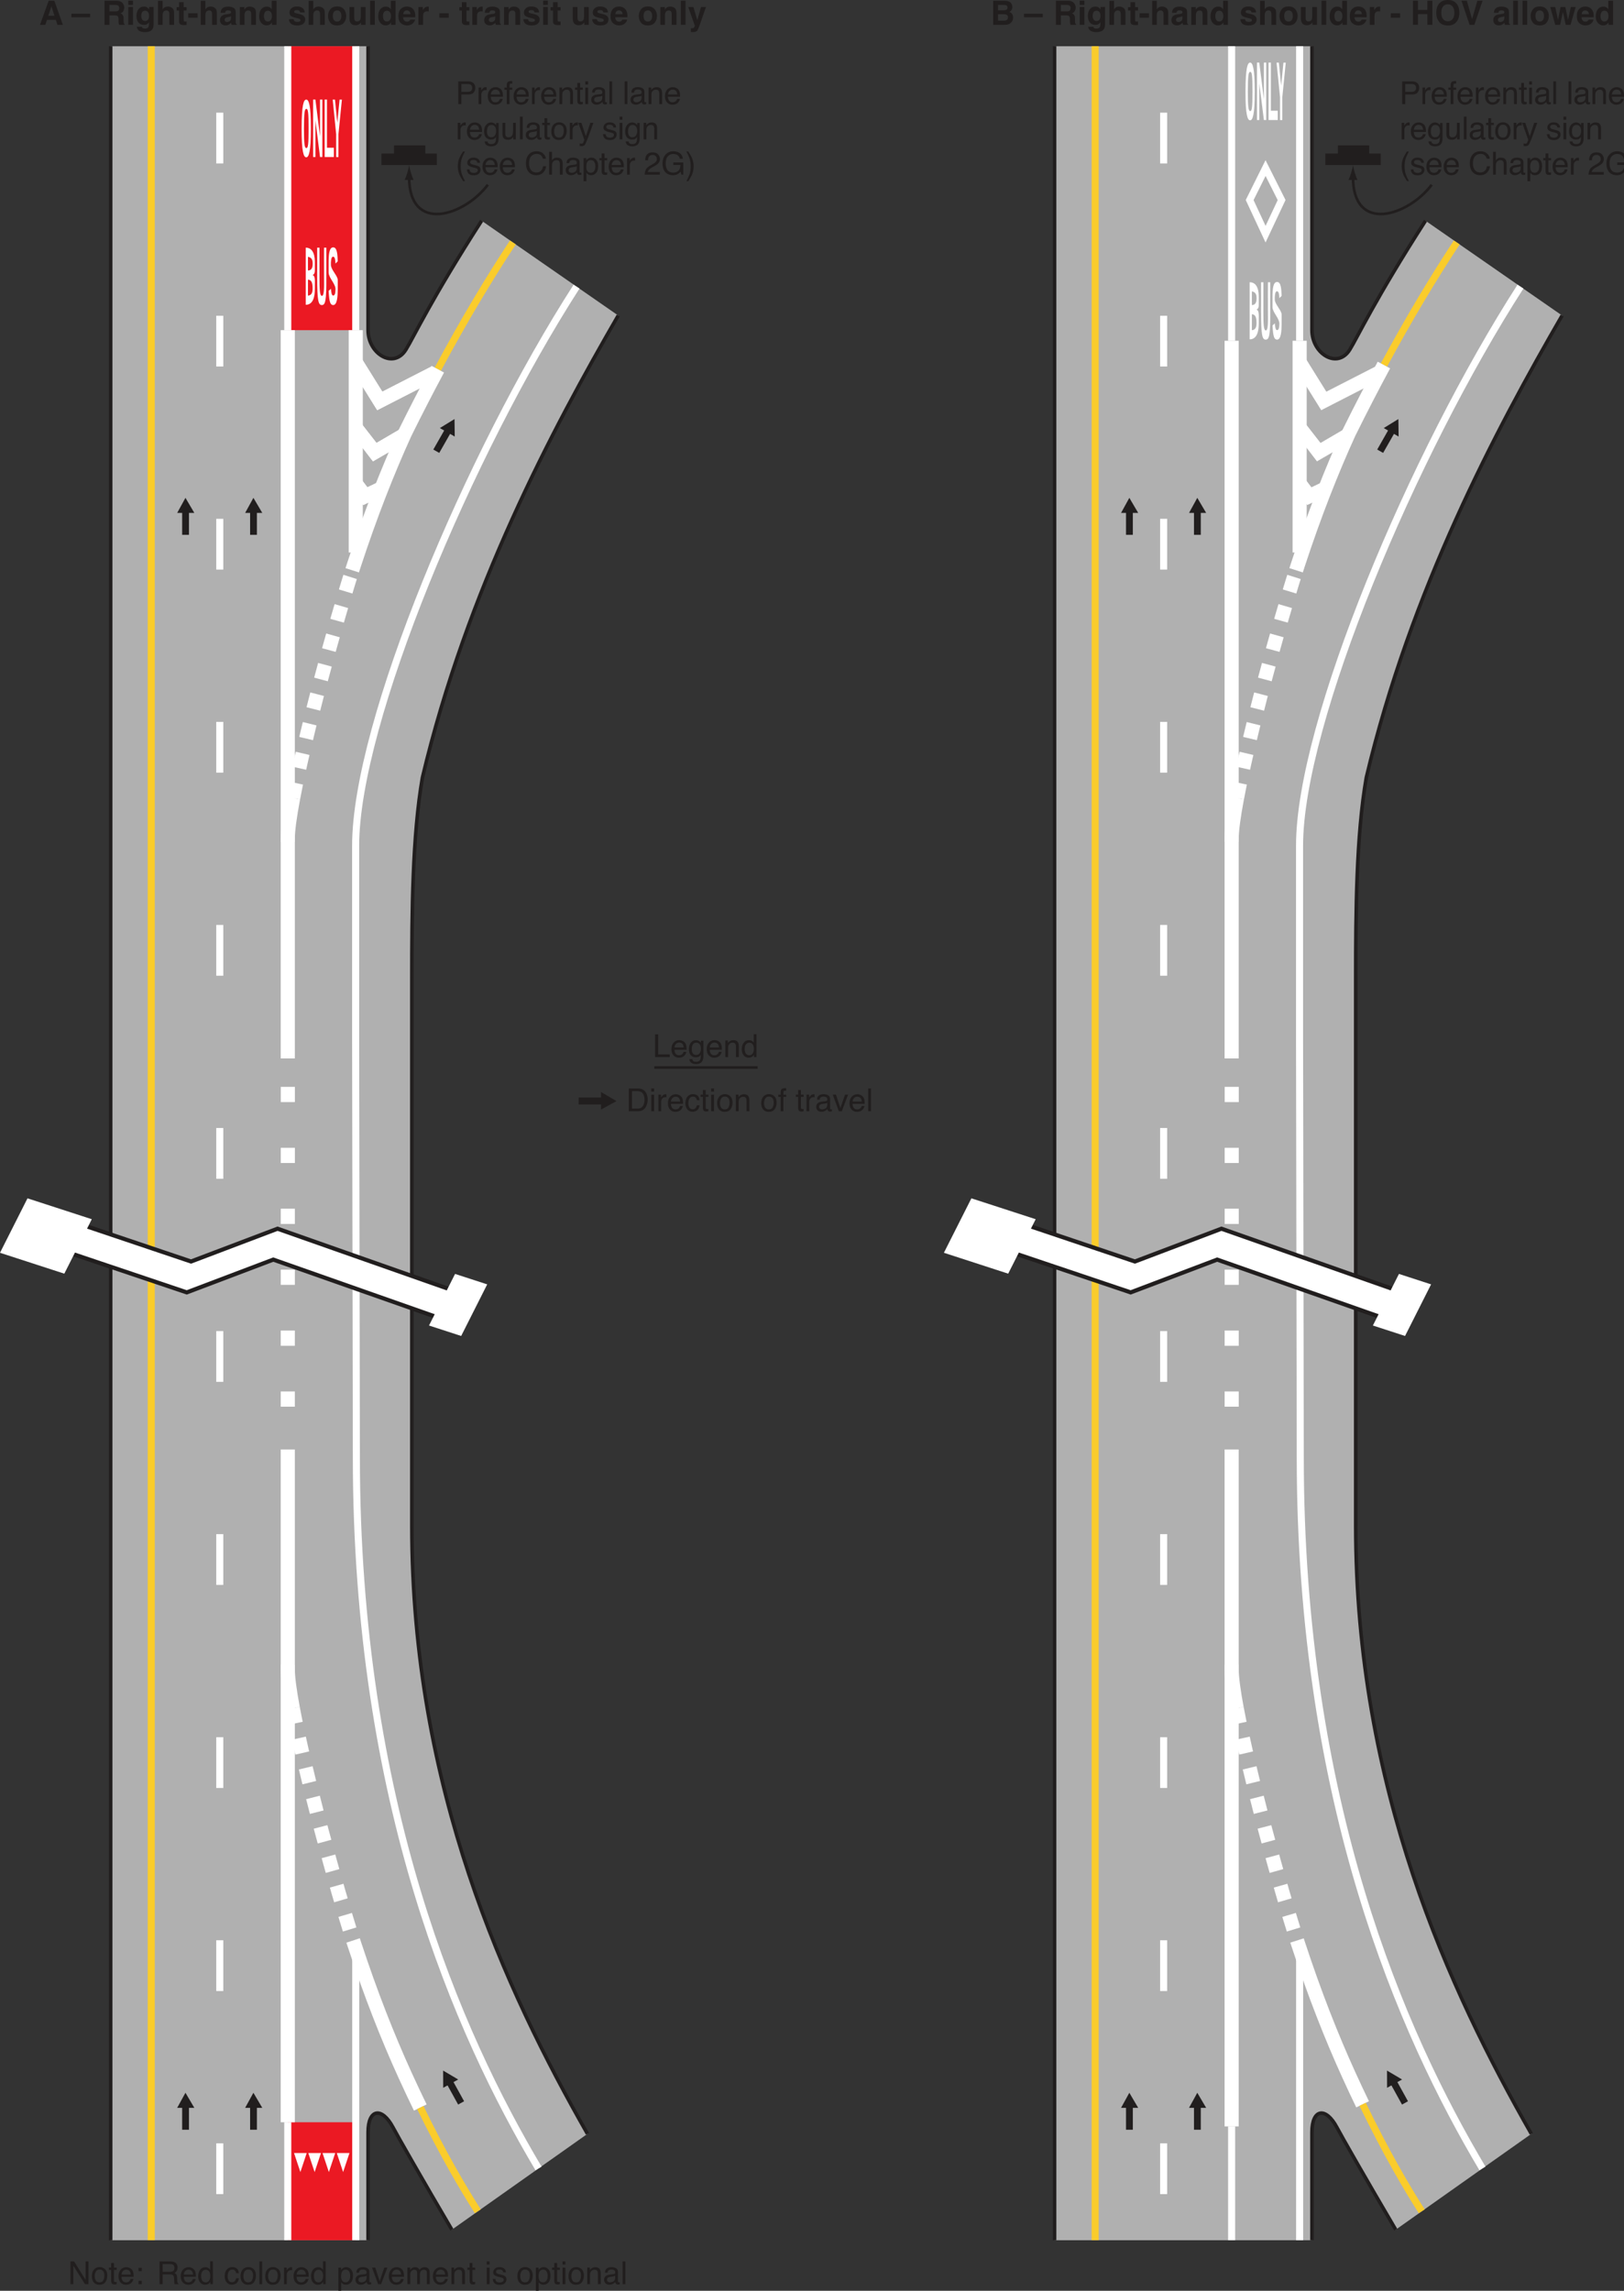 <?xml version="1.0" encoding="UTF-8"?>
<svg width="460.75pt" height="649.78pt" version="1.2" viewBox="0 0 460.75 649.78" xmlns="http://www.w3.org/2000/svg" xmlns:xlink="http://www.w3.org/1999/xlink"><rect x="0" y="0" width="460.75" height="649.78" fill="#333333" stroke="none"/><defs><symbol id="bp" overflow="visible"><path d="m0.688-6.453h0.875v5.688h3.266v0.766h-4.141z"/></symbol><symbol id="d" overflow="visible"><path d="m2.547-4.812c0.332 0 0.656 0.078 0.969 0.234s0.551 0.359 0.719 0.609c0.156 0.242 0.258 0.516 0.312 0.828 0.039 0.219 0.062 0.57 0.062 1.047h-3.438c0.008 0.469 0.117 0.852 0.328 1.141 0.207 0.293 0.535 0.438 0.984 0.438 0.414 0 0.742-0.133 0.984-0.406 0.145-0.164 0.242-0.352 0.297-0.562h0.781c-0.023 0.18-0.09 0.375-0.203 0.594-0.117 0.211-0.246 0.383-0.391 0.516-0.242 0.23-0.539 0.383-0.891 0.469-0.188 0.051-0.402 0.078-0.641 0.078-0.594 0-1.094-0.211-1.5-0.641-0.406-0.426-0.609-1.023-0.609-1.797 0-0.75 0.203-1.359 0.609-1.828 0.414-0.477 0.957-0.719 1.625-0.719zm1.25 2.078c-0.031-0.344-0.105-0.613-0.219-0.812-0.219-0.383-0.586-0.578-1.094-0.578-0.355 0-0.656 0.137-0.906 0.406-0.25 0.262-0.383 0.59-0.391 0.984z"/></symbol><symbol id="bi" overflow="visible"><path d="m2.234-4.797c0.375 0 0.695 0.094 0.969 0.281 0.156 0.105 0.312 0.258 0.469 0.453v-0.594h0.719v4.281c0 0.594-0.09 1.062-0.266 1.406-0.324 0.633-0.945 0.953-1.859 0.953-0.5 0-0.93-0.117-1.281-0.344-0.344-0.219-0.539-0.574-0.578-1.062h0.812c0.039 0.219 0.117 0.383 0.234 0.5 0.176 0.176 0.457 0.266 0.844 0.266 0.602 0 1-0.219 1.188-0.656 0.102-0.25 0.156-0.695 0.156-1.344-0.168 0.242-0.359 0.422-0.578 0.547-0.219 0.113-0.512 0.172-0.875 0.172-0.512 0-0.961-0.18-1.344-0.547-0.387-0.363-0.578-0.961-0.578-1.797 0-0.789 0.191-1.406 0.578-1.844 0.383-0.445 0.848-0.672 1.391-0.672zm1.438 2.422c0-0.582-0.125-1.016-0.375-1.297-0.242-0.281-0.543-0.422-0.906-0.422-0.562 0-0.945 0.262-1.141 0.781-0.117 0.281-0.172 0.648-0.172 1.094 0 0.531 0.109 0.938 0.328 1.219 0.219 0.273 0.504 0.406 0.859 0.406 0.57 0 0.973-0.254 1.203-0.766 0.133-0.289 0.203-0.629 0.203-1.016z"/></symbol><symbol id="aa" overflow="visible"><path d="m0.578-4.703h0.75v0.672c0.227-0.281 0.461-0.477 0.703-0.594 0.25-0.125 0.531-0.188 0.844-0.188 0.664 0 1.113 0.234 1.344 0.703 0.133 0.25 0.203 0.617 0.203 1.094v3.016h-0.812v-2.969c0-0.281-0.043-0.508-0.125-0.688-0.137-0.289-0.391-0.438-0.766-0.438-0.188 0-0.34 0.016-0.453 0.047-0.219 0.062-0.414 0.195-0.578 0.391-0.137 0.156-0.227 0.32-0.266 0.484-0.031 0.168-0.047 0.402-0.047 0.703v2.469h-0.797z"/></symbol><symbol id="af" overflow="visible"><path d="m1.078-2.297c0 0.5 0.102 0.922 0.312 1.266 0.219 0.344 0.566 0.516 1.047 0.516 0.363 0 0.66-0.156 0.891-0.469 0.238-0.32 0.359-0.773 0.359-1.359 0-0.602-0.125-1.047-0.375-1.328-0.242-0.281-0.539-0.422-0.891-0.422-0.398 0-0.719 0.152-0.969 0.453-0.25 0.305-0.375 0.75-0.375 1.344zm1.188-2.5c0.363 0 0.664 0.078 0.906 0.234 0.145 0.086 0.305 0.242 0.484 0.469v-2.391h0.766v6.484h-0.719v-0.656c-0.188 0.293-0.406 0.508-0.656 0.641-0.25 0.125-0.539 0.188-0.859 0.188-0.531 0-0.992-0.219-1.375-0.656-0.375-0.445-0.562-1.035-0.562-1.766 0-0.688 0.172-1.281 0.516-1.781 0.352-0.508 0.852-0.766 1.5-0.766z"/></symbol><symbol id="bh" overflow="visible"><path d="m3.172-0.75c0.289 0 0.531-0.031 0.719-0.094 0.344-0.113 0.625-0.332 0.844-0.656 0.164-0.258 0.289-0.594 0.375-1 0.039-0.238 0.062-0.461 0.062-0.672 0-0.801-0.164-1.422-0.484-1.859-0.312-0.445-0.824-0.672-1.531-0.672h-1.547v4.953zm-2.453-5.703h2.625c0.883 0 1.57 0.312 2.062 0.938 0.438 0.574 0.656 1.305 0.656 2.188 0 0.688-0.133 1.309-0.391 1.859-0.449 0.98-1.23 1.469-2.344 1.469h-2.609z"/></symbol><symbol id="z" overflow="visible"><path d="m0.578-4.688h0.812v4.688h-0.812zm0-1.766h0.812v0.891h-0.812z"/></symbol><symbol id="ae" overflow="visible"><path d="m0.609-4.703h0.75v0.812c0.062-0.156 0.211-0.348 0.453-0.578 0.238-0.227 0.516-0.344 0.828-0.344 0.008 0 0.031 0.008 0.062 0.016h0.188v0.844c-0.043-0.008-0.086-0.016-0.125-0.016-0.043-0.008-0.09-0.016-0.141-0.016-0.398 0-0.703 0.133-0.922 0.391-0.211 0.262-0.312 0.559-0.312 0.891v2.703h-0.781z"/></symbol><symbol id="ax" overflow="visible"><path d="m2.391-4.844c0.531 0 0.961 0.133 1.297 0.391 0.332 0.262 0.535 0.703 0.609 1.328h-0.781c-0.043-0.289-0.148-0.531-0.312-0.719-0.168-0.195-0.438-0.297-0.812-0.297-0.5 0-0.859 0.25-1.078 0.75-0.137 0.312-0.203 0.703-0.203 1.172 0 0.48 0.098 0.883 0.297 1.203 0.195 0.312 0.508 0.469 0.938 0.469 0.32 0 0.578-0.098 0.766-0.297 0.195-0.195 0.332-0.473 0.406-0.828h0.781c-0.094 0.625-0.32 1.086-0.672 1.375-0.344 0.293-0.793 0.438-1.344 0.438-0.617 0-1.105-0.223-1.469-0.672-0.367-0.457-0.547-1.02-0.547-1.688 0-0.832 0.195-1.477 0.594-1.938 0.406-0.457 0.914-0.688 1.531-0.688z"/></symbol><symbol id="o" overflow="visible"><path d="m0.734-6.016h0.797v1.312h0.766v0.641h-0.766v3.078c0 0.156 0.055 0.266 0.172 0.328 0.062 0.031 0.164 0.047 0.312 0.047h0.109c0.051 0 0.109-0.004 0.172-0.016v0.625c-0.094 0.031-0.195 0.051-0.297 0.062-0.094 0.008-0.199 0.016-0.312 0.016-0.367 0-0.617-0.094-0.75-0.281-0.137-0.195-0.203-0.441-0.203-0.734v-3.125h-0.641v-0.641h0.641z"/></symbol><symbol id="h" overflow="visible"><path d="m2.453-0.516c0.52 0 0.875-0.195 1.062-0.594 0.195-0.395 0.297-0.836 0.297-1.328 0-0.438-0.07-0.789-0.203-1.062-0.219-0.438-0.605-0.656-1.156-0.656-0.48 0-0.828 0.188-1.047 0.562-0.219 0.367-0.328 0.809-0.328 1.328 0 0.5 0.109 0.918 0.328 1.25 0.219 0.336 0.566 0.5 1.047 0.5zm0.031-4.328c0.602 0 1.113 0.203 1.531 0.609 0.414 0.406 0.625 1 0.625 1.781 0 0.762-0.188 1.391-0.562 1.891-0.367 0.492-0.934 0.734-1.703 0.734-0.648 0-1.164-0.219-1.547-0.656-0.375-0.438-0.562-1.023-0.562-1.766 0-0.789 0.195-1.422 0.594-1.891 0.406-0.469 0.945-0.703 1.625-0.703z"/></symbol><symbol id="g" overflow="visible"></symbol><symbol id="bo" overflow="visible"><path d="m0.781-5.422c0.008-0.332 0.066-0.57 0.172-0.719 0.176-0.27 0.531-0.406 1.062-0.406h0.156c0.051 0 0.109 0.008 0.172 0.016v0.719h-0.172c-0.031-0.008-0.07-0.016-0.109-0.016-0.242 0-0.387 0.062-0.438 0.188-0.043 0.125-0.062 0.445-0.062 0.953h0.781v0.625h-0.781v4.062h-0.781v-4.062h-0.656v-0.625h0.656z"/></symbol><symbol id="ah" overflow="visible"><path d="m1.188-1.25c0 0.23 0.082 0.414 0.25 0.547 0.164 0.125 0.363 0.188 0.594 0.188 0.281 0 0.551-0.062 0.812-0.188 0.438-0.219 0.656-0.57 0.656-1.062v-0.625c-0.094 0.062-0.219 0.117-0.375 0.156-0.156 0.031-0.309 0.059-0.453 0.078l-0.469 0.062c-0.293 0.043-0.512 0.105-0.656 0.188-0.242 0.137-0.359 0.355-0.359 0.656zm1.922-1.609c0.176-0.02 0.297-0.094 0.359-0.219 0.031-0.07 0.047-0.176 0.047-0.312 0-0.258-0.102-0.453-0.297-0.578-0.188-0.125-0.461-0.188-0.812-0.188-0.418 0-0.711 0.117-0.875 0.344-0.094 0.117-0.156 0.297-0.188 0.547h-0.734c0.008-0.582 0.191-0.988 0.547-1.219 0.363-0.227 0.785-0.344 1.266-0.344 0.551 0 1.004 0.109 1.359 0.328 0.344 0.211 0.516 0.539 0.516 0.984v2.703c0 0.086 0.016 0.152 0.047 0.203 0.031 0.055 0.098 0.078 0.203 0.078h0.125c0.039-0.008 0.086-0.02 0.141-0.031v0.578c-0.125 0.039-0.219 0.062-0.281 0.062-0.062 0.008-0.152 0.016-0.266 0.016-0.273 0-0.469-0.094-0.594-0.281-0.062-0.102-0.109-0.25-0.141-0.438-0.156 0.211-0.387 0.391-0.688 0.547-0.305 0.156-0.637 0.234-1 0.234-0.438 0-0.797-0.133-1.078-0.391-0.273-0.27-0.406-0.602-0.406-1 0-0.438 0.133-0.773 0.406-1.016 0.27-0.238 0.629-0.383 1.078-0.438z"/></symbol><symbol id="az" overflow="visible"><path d="m0.969-4.703 1.25 3.828 1.312-3.828h0.875l-1.781 4.703h-0.844l-1.734-4.703z"/></symbol><symbol id="ag" overflow="visible"><path d="m0.609-6.453h0.781v6.453h-0.781z"/></symbol><symbol id="bn" overflow="visible"><path d="m0.688-6.453h1.031l3.266 5.234v-5.234h0.828v6.453h-0.984l-3.312-5.219v5.219h-0.828z"/></symbol><symbol id="bm" overflow="visible"><path d="m1-4.641h0.922v0.953h-0.922zm0 3.688h0.922v0.953h-0.922z"/></symbol><symbol id="bl" overflow="visible"><path d="m3.688-3.5c0.406 0 0.727-0.078 0.969-0.234 0.238-0.164 0.359-0.461 0.359-0.891 0-0.469-0.168-0.785-0.5-0.953-0.18-0.082-0.418-0.125-0.719-0.125h-2.125v2.203zm-2.891-2.953h2.984c0.488 0 0.895 0.074 1.219 0.219 0.602 0.273 0.906 0.777 0.906 1.516 0 0.387-0.086 0.703-0.25 0.953-0.156 0.25-0.375 0.449-0.656 0.594 0.25 0.105 0.438 0.242 0.562 0.406 0.125 0.168 0.195 0.438 0.219 0.812l0.031 0.859c0.008 0.25 0.031 0.434 0.062 0.547 0.051 0.211 0.145 0.344 0.281 0.406v0.141h-1.078c-0.031-0.051-0.059-0.117-0.078-0.203-0.012-0.094-0.023-0.266-0.031-0.516l-0.062-1.078c-0.023-0.426-0.18-0.711-0.469-0.859-0.168-0.07-0.43-0.109-0.781-0.109h-1.984v2.766h-0.875z"/></symbol><symbol id="ay" overflow="visible"><path d="m2.562-0.531c0.375 0 0.68-0.148 0.922-0.453 0.25-0.312 0.375-0.773 0.375-1.391 0-0.375-0.059-0.695-0.172-0.969-0.199-0.52-0.574-0.781-1.125-0.781-0.543 0-0.918 0.273-1.125 0.812-0.105 0.305-0.156 0.68-0.156 1.125 0 0.367 0.051 0.672 0.156 0.922 0.207 0.492 0.582 0.734 1.125 0.734zm-2.047-4.156h0.766v0.625c0.164-0.207 0.344-0.375 0.531-0.5 0.258-0.176 0.57-0.266 0.938-0.266 0.531 0 0.977 0.211 1.344 0.625 0.375 0.406 0.562 0.992 0.562 1.75 0 1.023-0.266 1.75-0.797 2.188-0.344 0.281-0.742 0.422-1.188 0.422-0.355 0-0.652-0.078-0.891-0.234-0.148-0.082-0.305-0.234-0.469-0.453v2.406h-0.797z"/></symbol><symbol id="bk" overflow="visible"><path d="m0.578-4.703h0.781v0.672c0.188-0.238 0.359-0.41 0.516-0.516 0.258-0.176 0.555-0.266 0.891-0.266 0.375 0 0.676 0.094 0.906 0.281 0.125 0.105 0.238 0.262 0.344 0.469 0.176-0.258 0.383-0.445 0.625-0.562 0.238-0.125 0.504-0.188 0.797-0.188 0.633 0 1.066 0.23 1.297 0.688 0.113 0.25 0.172 0.578 0.172 0.984v3.141h-0.812v-3.266c0-0.312-0.078-0.523-0.234-0.641-0.156-0.125-0.352-0.188-0.578-0.188-0.312 0-0.586 0.105-0.812 0.312-0.219 0.211-0.328 0.559-0.328 1.047v2.734h-0.797v-3.078c0-0.312-0.043-0.539-0.125-0.688-0.117-0.219-0.34-0.328-0.672-0.328-0.293 0-0.562 0.117-0.812 0.344-0.242 0.23-0.359 0.648-0.359 1.25v2.5h-0.797z"/></symbol><symbol id="bj" overflow="visible"><path d="m1.047-1.484c0.02 0.273 0.086 0.477 0.203 0.609 0.195 0.262 0.539 0.391 1.031 0.391 0.289 0 0.547-0.062 0.766-0.188 0.227-0.133 0.344-0.332 0.344-0.594 0-0.207-0.09-0.363-0.266-0.469-0.117-0.062-0.34-0.133-0.672-0.219l-0.641-0.156c-0.398-0.102-0.688-0.219-0.875-0.344-0.344-0.207-0.516-0.5-0.516-0.875 0-0.445 0.16-0.805 0.484-1.078 0.32-0.281 0.754-0.422 1.297-0.422 0.707 0 1.219 0.211 1.531 0.625 0.195 0.262 0.289 0.543 0.281 0.844h-0.75c-0.012-0.176-0.074-0.336-0.188-0.484-0.18-0.207-0.492-0.312-0.938-0.312-0.305 0-0.531 0.059-0.688 0.172-0.156 0.117-0.234 0.266-0.234 0.453 0 0.211 0.102 0.375 0.312 0.5 0.113 0.074 0.285 0.137 0.516 0.188l0.531 0.125c0.562 0.137 0.941 0.273 1.141 0.406 0.301 0.199 0.453 0.516 0.453 0.953 0 0.418-0.164 0.781-0.484 1.094-0.312 0.301-0.793 0.453-1.438 0.453-0.699 0-1.195-0.164-1.484-0.484-0.293-0.32-0.449-0.719-0.469-1.188z"/></symbol><symbol id="bg" overflow="visible"><path d="m2.594-2.578h1.734l-0.859-2.703zm0.094-4.266h1.609l2.422 6.844h-1.547l-0.438-1.406h-2.531l-0.469 1.406h-1.5z"/></symbol><symbol id="b" overflow="visible"></symbol><symbol id="aw" overflow="visible"><path d="m-0.016-3.156h5.312v1h-5.312z"/></symbol><symbol id="av" overflow="visible"><path d="m2.156-5.656v1.844h1.609c0.32 0 0.566-0.035 0.734-0.109 0.281-0.133 0.422-0.391 0.422-0.766 0-0.414-0.137-0.695-0.406-0.844-0.156-0.082-0.391-0.125-0.703-0.125zm1.953-1.188c0.477 0.012 0.848 0.074 1.109 0.188 0.258 0.105 0.477 0.262 0.656 0.469 0.145 0.18 0.258 0.371 0.344 0.578 0.094 0.211 0.141 0.449 0.141 0.719 0 0.324-0.086 0.648-0.25 0.969-0.168 0.312-0.438 0.531-0.812 0.656 0.312 0.125 0.535 0.309 0.672 0.547 0.133 0.23 0.203 0.586 0.203 1.062v0.453c0 0.312 0.008 0.527 0.031 0.641 0.031 0.18 0.117 0.309 0.266 0.391v0.172h-1.578c-0.043-0.156-0.074-0.273-0.094-0.359-0.043-0.195-0.062-0.395-0.062-0.594v-0.641c-0.012-0.438-0.094-0.727-0.25-0.875-0.148-0.145-0.434-0.219-0.859-0.219h-1.469v2.688h-1.406v-6.844z"/></symbol><symbol id="ab" overflow="visible"><path d="m1.969-5.656h-1.328v-1.219h1.328zm-1.328 0.594h1.328v5.062h-1.328z"/></symbol><symbol id="au" overflow="visible"><path d="m2.781-1.078c0.312 0 0.57-0.113 0.781-0.344 0.219-0.238 0.328-0.613 0.328-1.125 0-0.477-0.105-0.844-0.312-1.094-0.199-0.25-0.465-0.375-0.797-0.375-0.469 0-0.793 0.215-0.969 0.641-0.094 0.242-0.141 0.527-0.141 0.859 0 0.305 0.051 0.57 0.156 0.797 0.176 0.43 0.492 0.641 0.953 0.641zm-0.328-4.094c0.258 0 0.484 0.039 0.672 0.109 0.32 0.137 0.582 0.383 0.781 0.734v-0.734h1.281v4.797c0 0.656-0.109 1.148-0.328 1.484-0.375 0.562-1.102 0.844-2.172 0.844-0.648 0-1.18-0.125-1.594-0.375-0.406-0.25-0.633-0.633-0.672-1.141h1.438c0.039 0.156 0.102 0.27 0.188 0.344 0.145 0.113 0.383 0.172 0.719 0.172 0.477 0 0.797-0.156 0.953-0.469 0.102-0.211 0.156-0.555 0.156-1.031v-0.328c-0.125 0.219-0.262 0.383-0.406 0.484-0.262 0.199-0.605 0.297-1.031 0.297-0.648 0-1.164-0.223-1.547-0.672-0.387-0.457-0.578-1.078-0.578-1.859 0-0.75 0.18-1.379 0.547-1.891 0.375-0.508 0.906-0.766 1.594-0.766z"/></symbol><symbol id="l" overflow="visible"><path d="m3.406-5.188c0.312 0 0.594 0.059 0.844 0.172 0.258 0.105 0.473 0.266 0.641 0.484 0.133 0.188 0.219 0.387 0.25 0.594 0.031 0.199 0.047 0.523 0.047 0.969v2.969h-1.344v-3.078c0-0.27-0.047-0.488-0.141-0.656-0.125-0.238-0.355-0.359-0.688-0.359-0.355 0-0.625 0.121-0.812 0.359-0.18 0.23-0.266 0.562-0.266 1v2.734h-1.312v-6.812h1.312v2.422c0.195-0.301 0.422-0.508 0.672-0.625 0.25-0.113 0.516-0.172 0.797-0.172z"/></symbol><symbol id="t" overflow="visible"><path d="m0.094-4.062v-0.953h0.703v-1.406h1.312v1.406h0.828v0.953h-0.828v2.672c0 0.211 0.023 0.34 0.078 0.391 0.051 0.043 0.211 0.062 0.484 0.062h0.125 0.141v0.984l-0.625 0.016c-0.625 0.031-1.055-0.07-1.281-0.312-0.156-0.156-0.234-0.391-0.234-0.703v-3.109z"/></symbol><symbol id="s" overflow="visible"><path d="m0.219-3.281h2.656v1.266h-2.656z"/></symbol><symbol id="y" overflow="visible"><path d="m3.406-2.453c-0.086 0.055-0.168 0.094-0.25 0.125-0.086 0.031-0.203 0.062-0.359 0.094l-0.297 0.047c-0.273 0.055-0.469 0.117-0.594 0.188-0.211 0.117-0.312 0.305-0.312 0.562 0 0.219 0.062 0.383 0.188 0.484 0.125 0.105 0.281 0.156 0.469 0.156 0.281 0 0.539-0.082 0.781-0.25 0.238-0.164 0.363-0.473 0.375-0.922zm-0.797-0.625c0.238-0.031 0.41-0.066 0.516-0.109 0.188-0.082 0.281-0.207 0.281-0.375 0-0.207-0.074-0.348-0.219-0.422-0.137-0.082-0.344-0.125-0.625-0.125-0.312 0-0.539 0.078-0.672 0.234-0.086 0.105-0.141 0.258-0.172 0.453h-1.281c0.031-0.438 0.156-0.801 0.375-1.094 0.344-0.438 0.941-0.656 1.797-0.656 0.551 0 1.039 0.109 1.469 0.328 0.438 0.219 0.656 0.633 0.656 1.234v2.328 0.578c0.008 0.18 0.035 0.297 0.078 0.359 0.039 0.062 0.109 0.117 0.203 0.156v0.188h-1.438c-0.043-0.102-0.074-0.195-0.094-0.281-0.012-0.094-0.023-0.195-0.031-0.312-0.188 0.199-0.398 0.367-0.625 0.5-0.293 0.164-0.617 0.25-0.969 0.25-0.461 0-0.84-0.133-1.141-0.391-0.293-0.258-0.438-0.629-0.438-1.109 0-0.625 0.238-1.07 0.719-1.344 0.258-0.156 0.645-0.266 1.156-0.328z"/></symbol><symbol id="x" overflow="visible"><path d="m3.422-5.172c0.52 0 0.945 0.137 1.281 0.406 0.332 0.273 0.5 0.727 0.5 1.359v3.406h-1.359v-3.078c0-0.258-0.039-0.461-0.109-0.609-0.125-0.258-0.371-0.391-0.734-0.391-0.449 0-0.758 0.195-0.922 0.578-0.094 0.199-0.141 0.453-0.141 0.766v2.734h-1.312v-5.047h1.281v0.734c0.164-0.258 0.328-0.445 0.484-0.562 0.27-0.195 0.613-0.297 1.031-0.297z"/></symbol><symbol id="n" overflow="visible"><path d="m2.484-5.172c0.301 0 0.57 0.07 0.812 0.203 0.238 0.137 0.43 0.32 0.578 0.547v-2.406h1.344v6.828h-1.281v-0.703c-0.188 0.305-0.406 0.523-0.656 0.656-0.242 0.133-0.539 0.203-0.891 0.203-0.594 0-1.094-0.238-1.5-0.719-0.398-0.477-0.594-1.086-0.594-1.828 0-0.863 0.195-1.539 0.594-2.031 0.395-0.5 0.926-0.75 1.594-0.75zm0.281 4.219c0.375 0 0.66-0.141 0.859-0.422 0.195-0.281 0.297-0.641 0.297-1.078 0-0.613-0.156-1.055-0.469-1.328-0.199-0.156-0.422-0.234-0.672-0.234-0.387 0-0.672 0.148-0.859 0.438-0.18 0.293-0.266 0.652-0.266 1.078 0 0.469 0.086 0.844 0.266 1.125 0.188 0.281 0.469 0.422 0.844 0.422z"/></symbol><symbol id="w" overflow="visible"><path d="m1.641-1.609c0.031 0.23 0.094 0.398 0.188 0.5 0.164 0.18 0.469 0.266 0.906 0.266 0.258 0 0.461-0.035 0.609-0.109 0.156-0.082 0.234-0.203 0.234-0.359 0-0.145-0.059-0.258-0.172-0.344-0.125-0.07-0.59-0.203-1.391-0.391-0.562-0.145-0.965-0.32-1.203-0.531-0.242-0.219-0.359-0.523-0.359-0.922 0-0.457 0.18-0.852 0.547-1.188 0.375-0.344 0.895-0.516 1.562-0.516 0.625 0 1.133 0.133 1.531 0.391 0.395 0.25 0.625 0.684 0.688 1.297h-1.328c-0.012-0.164-0.059-0.301-0.141-0.406-0.148-0.176-0.391-0.266-0.734-0.266-0.293 0-0.5 0.047-0.625 0.141-0.117 0.086-0.172 0.188-0.172 0.312 0 0.148 0.062 0.258 0.188 0.328 0.133 0.074 0.594 0.195 1.375 0.359 0.531 0.125 0.926 0.312 1.188 0.562 0.258 0.262 0.391 0.578 0.391 0.953 0 0.5-0.188 0.914-0.562 1.234-0.375 0.312-0.949 0.469-1.719 0.469-0.805 0-1.391-0.168-1.766-0.5-0.375-0.332-0.562-0.758-0.562-1.281z"/></symbol><symbol id="v" overflow="visible"><path d="m2.891-0.938c0.383 0 0.68-0.133 0.891-0.406 0.207-0.281 0.312-0.672 0.312-1.172 0-0.508-0.105-0.898-0.312-1.172-0.211-0.27-0.508-0.406-0.891-0.406-0.387 0-0.688 0.137-0.906 0.406-0.211 0.273-0.312 0.664-0.312 1.172 0 0.5 0.102 0.891 0.312 1.172 0.219 0.273 0.52 0.406 0.906 0.406zm2.578-1.578c0 0.742-0.215 1.375-0.641 1.906-0.43 0.523-1.074 0.781-1.938 0.781-0.867 0-1.512-0.258-1.938-0.781-0.43-0.531-0.641-1.164-0.641-1.906 0-0.727 0.211-1.359 0.641-1.891 0.426-0.539 1.07-0.812 1.938-0.812 0.863 0 1.508 0.273 1.938 0.812 0.426 0.531 0.641 1.164 0.641 1.891z"/></symbol><symbol id="ad" overflow="visible"><path d="m1.938-5.062v3.047c0 0.293 0.031 0.512 0.094 0.656 0.125 0.262 0.363 0.391 0.719 0.391 0.445 0 0.754-0.18 0.922-0.547 0.082-0.195 0.125-0.461 0.125-0.797v-2.75h1.344v5.062h-1.281v-0.719c-0.012 0.023-0.043 0.074-0.094 0.156-0.055 0.074-0.109 0.137-0.172 0.188-0.211 0.188-0.414 0.312-0.609 0.375-0.188 0.07-0.414 0.109-0.672 0.109-0.75 0-1.258-0.27-1.516-0.812-0.148-0.289-0.219-0.727-0.219-1.312v-3.047z"/></symbol><symbol id="m" overflow="visible"><path d="m1.969 0h-1.328v-6.844h1.328z"/></symbol><symbol id="u" overflow="visible"><path d="m2.609-4.094c-0.305 0-0.543 0.094-0.719 0.281-0.168 0.188-0.273 0.449-0.312 0.781h2.062c-0.023-0.352-0.133-0.617-0.328-0.797-0.188-0.176-0.422-0.266-0.703-0.266zm0-1.094c0.426 0 0.805 0.078 1.141 0.234 0.332 0.156 0.609 0.406 0.828 0.75 0.195 0.305 0.328 0.652 0.391 1.047 0.031 0.23 0.047 0.562 0.047 1h-3.469c0.02 0.5 0.18 0.855 0.484 1.062 0.176 0.125 0.395 0.188 0.656 0.188 0.27 0 0.488-0.078 0.656-0.234 0.094-0.082 0.176-0.195 0.25-0.344h1.344c-0.031 0.305-0.188 0.605-0.469 0.906-0.43 0.5-1.031 0.75-1.812 0.75-0.648 0-1.215-0.207-1.703-0.625-0.492-0.414-0.734-1.094-0.734-2.031 0-0.875 0.219-1.539 0.656-2 0.445-0.469 1.023-0.703 1.734-0.703z"/></symbol><symbol id="ac" overflow="visible"><path d="m3.359-5.172h0.062 0.125v1.359c-0.086-0.008-0.164-0.016-0.234-0.016-0.062-0.008-0.117-0.016-0.156-0.016-0.531 0-0.887 0.18-1.062 0.531-0.105 0.188-0.156 0.484-0.156 0.891v2.422h-1.328v-5.062h1.25v0.891c0.207-0.344 0.383-0.57 0.531-0.688 0.25-0.207 0.57-0.312 0.969-0.312z"/></symbol><symbol id="bf" overflow="visible"><path d="m0.828 0.969 0.156 0.016c0.133 0 0.258-0.012 0.375-0.031 0.113-0.012 0.211-0.043 0.297-0.094 0.07-0.055 0.141-0.164 0.203-0.328 0.07-0.168 0.102-0.273 0.094-0.312l-1.859-5.281h1.469l1.109 3.734 1.047-3.734h1.406l-1.734 4.984c-0.336 0.957-0.602 1.551-0.797 1.781-0.199 0.227-0.59 0.344-1.172 0.344h-0.281c-0.074 0-0.18-0.008-0.312-0.016z"/></symbol><symbol id="be" overflow="visible"><path d="m2.109-5.656v1.516h1.688c0.289 0 0.531-0.055 0.719-0.172 0.188-0.113 0.281-0.312 0.281-0.594 0-0.32-0.121-0.535-0.359-0.641-0.219-0.07-0.496-0.109-0.828-0.109zm0 2.641v1.828h1.688c0.289 0 0.52-0.039 0.688-0.125 0.301-0.145 0.453-0.426 0.453-0.844 0-0.352-0.148-0.598-0.438-0.734-0.156-0.07-0.387-0.113-0.688-0.125zm1.953-3.828c0.844 0.023 1.438 0.266 1.781 0.734 0.219 0.293 0.328 0.641 0.328 1.047 0 0.418-0.109 0.75-0.328 1-0.117 0.148-0.289 0.277-0.516 0.391 0.352 0.125 0.617 0.328 0.797 0.609 0.176 0.273 0.266 0.605 0.266 1 0 0.406-0.105 0.773-0.312 1.094-0.125 0.211-0.289 0.387-0.484 0.531-0.219 0.168-0.48 0.281-0.781 0.344-0.293 0.062-0.617 0.094-0.969 0.094h-3.094v-6.844z"/></symbol><symbol id="bd" overflow="visible"><path d="m0.719 0v-6.844h1.406v2.609h2.672v-2.609h1.422v6.844h-1.422v-3.047h-2.672v3.047z"/></symbol><symbol id="bc" overflow="visible"><path d="m3.75-1.016c0.562 0 1.008-0.207 1.344-0.625 0.332-0.414 0.5-1.008 0.5-1.781 0-0.77-0.168-1.363-0.5-1.781-0.336-0.414-0.781-0.625-1.344-0.625s-1.016 0.211-1.359 0.625c-0.336 0.418-0.5 1.012-0.5 1.781 0 0.773 0.164 1.367 0.5 1.781 0.344 0.418 0.797 0.625 1.359 0.625zm3.266-2.406c0 1.219-0.344 2.156-1.031 2.812-0.512 0.531-1.258 0.797-2.234 0.797-0.98 0-1.73-0.266-2.25-0.797-0.688-0.656-1.031-1.594-1.031-2.812 0-1.258 0.344-2.203 1.031-2.828 0.52-0.531 1.27-0.797 2.25-0.797 0.977 0 1.723 0.266 2.234 0.797 0.688 0.625 1.031 1.57 1.031 2.828z"/></symbol><symbol id="bb" overflow="visible"><path d="m4.734-6.844h1.484l-2.344 6.844h-1.344l-2.312-6.844h1.531l1.484 5.203z"/></symbol><symbol id="ba" overflow="visible"><path d="m3-5.062h1.344l0.766 3.641 0.797-3.641h1.375l-1.469 5.062h-1.359l-0.797-3.688-0.797 3.688h-1.375l-1.422-5.062h1.422l0.781 3.641z"/></symbol><symbol id="at" overflow="visible"><path d="m0.766-6.453h2.906c0.57 0 1.035 0.164 1.391 0.484 0.352 0.324 0.531 0.777 0.531 1.359 0 0.512-0.156 0.953-0.469 1.328-0.312 0.367-0.797 0.547-1.453 0.547h-2.031v2.734h-0.875zm3.938 1.859c0-0.477-0.18-0.801-0.531-0.969-0.188-0.094-0.449-0.141-0.781-0.141h-1.75v2.234h1.75c0.383 0 0.695-0.082 0.938-0.25 0.25-0.164 0.375-0.457 0.375-0.875z"/></symbol><symbol id="c" overflow="visible"><path d="m0.609-4.703h0.75v0.812c0.062-0.156 0.211-0.348 0.453-0.578 0.238-0.227 0.516-0.344 0.828-0.344 0.008 0 0.031 0.008 0.062 0.016h0.188v0.844c-0.043-0.008-0.086-0.016-0.125-0.016-0.043-0.008-0.09-0.016-0.141-0.016-0.398 0-0.703 0.133-0.922 0.391-0.211 0.262-0.312 0.559-0.312 0.891v2.703h-0.781z"/></symbol><symbol id="a" overflow="visible"><path d="m2.547-4.812c0.332 0 0.656 0.078 0.969 0.234s0.551 0.359 0.719 0.609c0.156 0.242 0.258 0.516 0.312 0.828 0.039 0.219 0.062 0.57 0.062 1.047h-3.438c0.008 0.469 0.117 0.852 0.328 1.141 0.207 0.293 0.535 0.438 0.984 0.438 0.414 0 0.742-0.133 0.984-0.406 0.145-0.164 0.242-0.352 0.297-0.562h0.781c-0.023 0.18-0.09 0.375-0.203 0.594-0.117 0.211-0.246 0.383-0.391 0.516-0.242 0.23-0.539 0.383-0.891 0.469-0.188 0.051-0.402 0.078-0.641 0.078-0.594 0-1.094-0.211-1.5-0.641-0.406-0.426-0.609-1.023-0.609-1.797 0-0.75 0.203-1.359 0.609-1.828 0.414-0.477 0.957-0.719 1.625-0.719zm1.25 2.078c-0.031-0.344-0.105-0.613-0.219-0.812-0.219-0.383-0.586-0.578-1.094-0.578-0.355 0-0.656 0.137-0.906 0.406-0.25 0.262-0.383 0.59-0.391 0.984z"/></symbol><symbol id="ai" overflow="visible"><path d="m0.781-5.422c0.008-0.332 0.066-0.57 0.172-0.719 0.176-0.27 0.531-0.406 1.062-0.406h0.156c0.051 0 0.109 0.008 0.172 0.016v0.719h-0.172c-0.031-0.008-0.07-0.016-0.109-0.016-0.242 0-0.387 0.062-0.438 0.188-0.043 0.125-0.062 0.445-0.062 0.953h0.781v0.625h-0.781v4.062h-0.781v-4.062h-0.656v-0.625h0.656z"/></symbol><symbol id="k" overflow="visible"><path d="m0.578-4.703h0.75v0.672c0.227-0.281 0.461-0.477 0.703-0.594 0.25-0.125 0.531-0.188 0.844-0.188 0.664 0 1.113 0.234 1.344 0.703 0.133 0.25 0.203 0.617 0.203 1.094v3.016h-0.812v-2.969c0-0.281-0.043-0.508-0.125-0.688-0.137-0.289-0.391-0.438-0.766-0.438-0.188 0-0.34 0.016-0.453 0.047-0.219 0.062-0.414 0.195-0.578 0.391-0.137 0.156-0.227 0.32-0.266 0.484-0.031 0.168-0.047 0.402-0.047 0.703v2.469h-0.797z"/></symbol><symbol id="j" overflow="visible"><path d="m0.734-6.016h0.797v1.312h0.766v0.641h-0.766v3.078c0 0.156 0.055 0.266 0.172 0.328 0.062 0.031 0.164 0.047 0.312 0.047h0.109c0.051 0 0.109-0.004 0.172-0.016v0.625c-0.094 0.031-0.195 0.051-0.297 0.062-0.094 0.008-0.199 0.016-0.312 0.016-0.367 0-0.617-0.094-0.75-0.281-0.137-0.195-0.203-0.441-0.203-0.734v-3.125h-0.641v-0.641h0.641z"/></symbol><symbol id="p" overflow="visible"><path d="m0.578-4.688h0.812v4.688h-0.812zm0-1.766h0.812v0.891h-0.812z"/></symbol><symbol id="e" overflow="visible"><path d="m1.188-1.25c0 0.23 0.082 0.414 0.25 0.547 0.164 0.125 0.363 0.188 0.594 0.188 0.281 0 0.551-0.062 0.812-0.188 0.438-0.219 0.656-0.57 0.656-1.062v-0.625c-0.094 0.062-0.219 0.117-0.375 0.156-0.156 0.031-0.309 0.059-0.453 0.078l-0.469 0.062c-0.293 0.043-0.512 0.105-0.656 0.188-0.242 0.137-0.359 0.355-0.359 0.656zm1.922-1.609c0.176-0.02 0.297-0.094 0.359-0.219 0.031-0.07 0.047-0.176 0.047-0.312 0-0.258-0.102-0.453-0.297-0.578-0.188-0.125-0.461-0.188-0.812-0.188-0.418 0-0.711 0.117-0.875 0.344-0.094 0.117-0.156 0.297-0.188 0.547h-0.734c0.008-0.582 0.191-0.988 0.547-1.219 0.363-0.227 0.785-0.344 1.266-0.344 0.551 0 1.004 0.109 1.359 0.328 0.344 0.211 0.516 0.539 0.516 0.984v2.703c0 0.086 0.016 0.152 0.047 0.203 0.031 0.055 0.098 0.078 0.203 0.078h0.125c0.039-0.008 0.086-0.02 0.141-0.031v0.578c-0.125 0.039-0.219 0.062-0.281 0.062-0.062 0.008-0.152 0.016-0.266 0.016-0.273 0-0.469-0.094-0.594-0.281-0.062-0.102-0.109-0.25-0.141-0.438-0.156 0.211-0.387 0.391-0.688 0.547-0.305 0.156-0.637 0.234-1 0.234-0.438 0-0.797-0.133-1.078-0.391-0.273-0.27-0.406-0.602-0.406-1 0-0.438 0.133-0.773 0.406-1.016 0.27-0.238 0.629-0.383 1.078-0.438z"/></symbol><symbol id="i" overflow="visible"><path d="m0.609-6.453h0.781v6.453h-0.781z"/></symbol><symbol id="f" overflow="visible"></symbol><symbol id="r" overflow="visible"><path d="m2.234-4.797c0.375 0 0.695 0.094 0.969 0.281 0.156 0.105 0.312 0.258 0.469 0.453v-0.594h0.719v4.281c0 0.594-0.09 1.062-0.266 1.406-0.324 0.633-0.945 0.953-1.859 0.953-0.5 0-0.93-0.117-1.281-0.344-0.344-0.219-0.539-0.574-0.578-1.062h0.812c0.039 0.219 0.117 0.383 0.234 0.5 0.176 0.176 0.457 0.266 0.844 0.266 0.602 0 1-0.219 1.188-0.656 0.102-0.25 0.156-0.695 0.156-1.344-0.168 0.242-0.359 0.422-0.578 0.547-0.219 0.113-0.512 0.172-0.875 0.172-0.512 0-0.961-0.18-1.344-0.547-0.387-0.363-0.578-0.961-0.578-1.797 0-0.789 0.191-1.406 0.578-1.844 0.383-0.445 0.848-0.672 1.391-0.672zm1.438 2.422c0-0.582-0.125-1.016-0.375-1.297-0.242-0.281-0.543-0.422-0.906-0.422-0.562 0-0.945 0.262-1.141 0.781-0.117 0.281-0.172 0.648-0.172 1.094 0 0.531 0.109 0.938 0.328 1.219 0.219 0.273 0.504 0.406 0.859 0.406 0.57 0 0.973-0.254 1.203-0.766 0.133-0.289 0.203-0.629 0.203-1.016z"/></symbol><symbol id="as" overflow="visible"><path d="m1.375-4.703v3.125c0 0.242 0.035 0.434 0.109 0.578 0.145 0.281 0.406 0.422 0.781 0.422 0.551 0 0.926-0.242 1.125-0.734 0.113-0.258 0.172-0.617 0.172-1.078v-2.312h0.781v4.703h-0.734v-0.688c-0.105 0.18-0.23 0.328-0.375 0.453-0.305 0.238-0.672 0.359-1.109 0.359-0.668 0-1.121-0.223-1.359-0.672-0.137-0.238-0.203-0.555-0.203-0.953v-3.203z"/></symbol><symbol id="ar" overflow="visible"><path d="m2.453-0.516c0.52 0 0.875-0.195 1.062-0.594 0.195-0.395 0.297-0.836 0.297-1.328 0-0.438-0.07-0.789-0.203-1.062-0.219-0.438-0.605-0.656-1.156-0.656-0.48 0-0.828 0.188-1.047 0.562-0.219 0.367-0.328 0.809-0.328 1.328 0 0.5 0.109 0.918 0.328 1.25 0.219 0.336 0.566 0.5 1.047 0.5zm0.031-4.328c0.602 0 1.113 0.203 1.531 0.609 0.414 0.406 0.625 1 0.625 1.781 0 0.762-0.188 1.391-0.562 1.891-0.367 0.492-0.934 0.734-1.703 0.734-0.648 0-1.164-0.219-1.547-0.656-0.375-0.438-0.562-1.023-0.562-1.766 0-0.789 0.195-1.422 0.594-1.891 0.406-0.469 0.945-0.703 1.625-0.703z"/></symbol><symbol id="aq" overflow="visible"><path d="m3.516-4.703h0.875c-0.105 0.305-0.352 0.992-0.734 2.062-0.293 0.812-0.531 1.477-0.719 1.984-0.461 1.195-0.781 1.926-0.969 2.188-0.188 0.258-0.512 0.391-0.969 0.391-0.117 0-0.203-0.008-0.266-0.016-0.055 0-0.125-0.012-0.219-0.031v-0.734c0.133 0.039 0.234 0.066 0.297 0.078 0.062 0.008 0.117 0.016 0.172 0.016 0.145 0 0.25-0.027 0.312-0.078 0.07-0.055 0.133-0.109 0.188-0.172 0.008-0.031 0.055-0.156 0.141-0.375 0.094-0.211 0.16-0.367 0.203-0.469l-1.734-4.844h0.891l1.266 3.828z"/></symbol><symbol id="q" overflow="visible"><path d="m1.047-1.484c0.02 0.273 0.086 0.477 0.203 0.609 0.195 0.262 0.539 0.391 1.031 0.391 0.289 0 0.547-0.062 0.766-0.188 0.227-0.133 0.344-0.332 0.344-0.594 0-0.207-0.09-0.363-0.266-0.469-0.117-0.062-0.34-0.133-0.672-0.219l-0.641-0.156c-0.398-0.102-0.688-0.219-0.875-0.344-0.344-0.207-0.516-0.5-0.516-0.875 0-0.445 0.16-0.805 0.484-1.078 0.32-0.281 0.754-0.422 1.297-0.422 0.707 0 1.219 0.211 1.531 0.625 0.195 0.262 0.289 0.543 0.281 0.844h-0.75c-0.012-0.176-0.074-0.336-0.188-0.484-0.18-0.207-0.492-0.312-0.938-0.312-0.305 0-0.531 0.059-0.688 0.172-0.156 0.117-0.234 0.266-0.234 0.453 0 0.211 0.102 0.375 0.312 0.5 0.113 0.074 0.285 0.137 0.516 0.188l0.531 0.125c0.562 0.137 0.941 0.273 1.141 0.406 0.301 0.199 0.453 0.516 0.453 0.953 0 0.418-0.164 0.781-0.484 1.094-0.312 0.301-0.793 0.453-1.438 0.453-0.699 0-1.195-0.164-1.484-0.484-0.293-0.32-0.449-0.719-0.469-1.188z"/></symbol><symbol id="ap" overflow="visible"><path d="m2.656-6.562c-0.461 0.898-0.758 1.555-0.891 1.969-0.211 0.648-0.312 1.391-0.312 2.234s0.117 1.621 0.359 2.328c0.145 0.426 0.43 1.051 0.859 1.875h-0.531c-0.43-0.68-0.695-1.109-0.797-1.297-0.094-0.18-0.203-0.422-0.328-0.734-0.168-0.438-0.281-0.898-0.344-1.391-0.031-0.258-0.047-0.504-0.047-0.734 0-0.863 0.133-1.633 0.406-2.312 0.176-0.438 0.535-1.082 1.078-1.938z"/></symbol><symbol id="ao" overflow="visible"><path d="m3.406-6.625c0.812 0 1.441 0.215 1.891 0.641 0.457 0.43 0.711 0.918 0.766 1.469h-0.859c-0.094-0.414-0.289-0.742-0.578-0.984-0.281-0.25-0.684-0.375-1.203-0.375-0.637 0-1.152 0.227-1.547 0.672-0.398 0.449-0.594 1.137-0.594 2.062 0 0.75 0.176 1.359 0.531 1.828 0.352 0.469 0.879 0.703 1.578 0.703 0.645 0 1.141-0.242 1.484-0.734 0.176-0.258 0.305-0.602 0.391-1.031h0.859c-0.086 0.68-0.34 1.25-0.766 1.719-0.512 0.555-1.199 0.828-2.062 0.828-0.75 0-1.383-0.227-1.891-0.688-0.68-0.602-1.016-1.531-1.016-2.781 0-0.945 0.254-1.727 0.766-2.344 0.539-0.656 1.289-0.984 2.25-0.984z"/></symbol><symbol id="an" overflow="visible"><path d="m0.578-6.484h0.797v2.422c0.188-0.238 0.352-0.41 0.5-0.516 0.258-0.164 0.578-0.25 0.953-0.25 0.688 0 1.148 0.242 1.391 0.719 0.133 0.262 0.203 0.625 0.203 1.094v3.016h-0.812v-2.969c0-0.344-0.047-0.598-0.141-0.766-0.148-0.25-0.418-0.375-0.812-0.375-0.324 0-0.621 0.117-0.891 0.344-0.262 0.219-0.391 0.641-0.391 1.266v2.5h-0.797z"/></symbol><symbol id="am" overflow="visible"><path d="m2.562-0.531c0.375 0 0.68-0.148 0.922-0.453 0.25-0.312 0.375-0.773 0.375-1.391 0-0.375-0.059-0.695-0.172-0.969-0.199-0.52-0.574-0.781-1.125-0.781-0.543 0-0.918 0.273-1.125 0.812-0.105 0.305-0.156 0.68-0.156 1.125 0 0.367 0.051 0.672 0.156 0.922 0.207 0.492 0.582 0.734 1.125 0.734zm-2.047-4.156h0.766v0.625c0.164-0.207 0.344-0.375 0.531-0.5 0.258-0.176 0.57-0.266 0.938-0.266 0.531 0 0.977 0.211 1.344 0.625 0.375 0.406 0.562 0.992 0.562 1.75 0 1.023-0.266 1.75-0.797 2.188-0.344 0.281-0.742 0.422-1.188 0.422-0.355 0-0.652-0.078-0.891-0.234-0.148-0.082-0.305-0.234-0.469-0.453v2.406h-0.797z"/></symbol><symbol id="al" overflow="visible"><path d="m0.281 0c0.031-0.539 0.141-1.008 0.328-1.406 0.195-0.406 0.582-0.773 1.156-1.109l0.844-0.484c0.375-0.219 0.633-0.406 0.781-0.562 0.238-0.238 0.359-0.516 0.359-0.828 0-0.363-0.109-0.656-0.328-0.875s-0.512-0.328-0.875-0.328c-0.543 0-0.918 0.211-1.125 0.625-0.117 0.219-0.18 0.523-0.188 0.906h-0.797c0.008-0.539 0.109-0.988 0.297-1.344 0.344-0.602 0.945-0.906 1.812-0.906 0.727 0 1.254 0.199 1.578 0.594 0.332 0.387 0.5 0.812 0.5 1.281 0 0.512-0.18 0.945-0.531 1.297-0.199 0.211-0.562 0.465-1.094 0.766l-0.609 0.328c-0.281 0.156-0.508 0.309-0.672 0.453-0.293 0.25-0.477 0.531-0.547 0.844h3.422v0.75z"/></symbol><symbol id="ak" overflow="visible"><path d="m3.469-6.625c0.613 0 1.141 0.121 1.578 0.359 0.645 0.336 1.039 0.922 1.188 1.766h-0.875c-0.105-0.469-0.324-0.812-0.656-1.031-0.336-0.219-0.75-0.328-1.25-0.328-0.594 0-1.102 0.227-1.516 0.672-0.406 0.449-0.609 1.121-0.609 2.016 0 0.762 0.164 1.387 0.5 1.875 0.344 0.48 0.895 0.719 1.656 0.719 0.582 0 1.062-0.164 1.438-0.5 0.383-0.344 0.582-0.895 0.594-1.656h-2.016v-0.719h2.828v3.453h-0.562l-0.203-0.828c-0.305 0.324-0.57 0.547-0.797 0.672-0.375 0.219-0.859 0.328-1.453 0.328-0.773 0-1.43-0.25-1.969-0.75-0.605-0.613-0.906-1.461-0.906-2.547 0-1.082 0.289-1.941 0.875-2.578 0.562-0.613 1.281-0.922 2.156-0.922z"/></symbol><symbol id="aj" overflow="visible"><path d="m0.312 1.844c0.469-0.918 0.77-1.586 0.906-2 0.195-0.625 0.297-1.359 0.297-2.203 0-0.852-0.117-1.629-0.344-2.328-0.156-0.438-0.449-1.062-0.875-1.875h0.531c0.445 0.719 0.719 1.168 0.812 1.344 0.102 0.168 0.207 0.398 0.312 0.688 0.145 0.367 0.242 0.73 0.297 1.094 0.062 0.355 0.094 0.699 0.094 1.031 0 0.867-0.137 1.637-0.406 2.312-0.18 0.438-0.539 1.082-1.078 1.938z"/></symbol></defs><path d="m164.17 311.31h6.352v-1.559l4.379 2.578-4.379 2.398v-1.441h-6.352z" fill="#211e1e"/><path d="m185.65 302.8h29.293" fill="none" stroke="#211e1e" stroke-width=".75"/><g><g transform="translate(-73.426 -69.158)" fill="#211e1e"><use x="258.604" y="369.003" width="100%" height="100%" xlink:href="#bp"/><use x="263.608" y="369.003" width="100%" height="100%" xlink:href="#d"/><use x="268.612" y="369.003" width="100%" height="100%" xlink:href="#bi"/><use x="273.616" y="369.003" width="100%" height="100%" xlink:href="#d"/><use x="278.62" y="369.003" width="100%" height="100%" xlink:href="#aa"/><use x="283.624" y="369.003" width="100%" height="100%" xlink:href="#af"/><use x="251.116" y="384.357" width="100%" height="100%" xlink:href="#bh"/><use x="257.614" y="384.357" width="100%" height="100%" xlink:href="#z"/><use x="259.612" y="384.357" width="100%" height="100%" xlink:href="#ae"/><use x="262.609" y="384.357" width="100%" height="100%" xlink:href="#d"/><use x="267.613" y="384.357" width="100%" height="100%" xlink:href="#ax"/><use x="272.113" y="384.357" width="100%" height="100%" xlink:href="#o"/><use x="274.615" y="384.357" width="100%" height="100%" xlink:href="#z"/><use x="276.613" y="384.357" width="100%" height="100%" xlink:href="#h"/><use x="281.617" y="384.357" width="100%" height="100%" xlink:href="#aa"/><use x="286.621" y="384.357" width="100%" height="100%" xlink:href="#g"/><use x="289.123" y="384.357" width="100%" height="100%" xlink:href="#h"/><use x="294.127" y="384.357" width="100%" height="100%" xlink:href="#bo"/><use x="296.629" y="384.357" width="100%" height="100%" xlink:href="#g"/><use x="299.131" y="384.357" width="100%" height="100%" xlink:href="#o"/><use x="301.633" y="384.357" width="100%" height="100%" xlink:href="#ae"/><use x="304.63" y="384.357" width="100%" height="100%" xlink:href="#ah"/><use x="309.634" y="384.357" width="100%" height="100%" xlink:href="#az"/><use x="314.134" y="384.357" width="100%" height="100%" xlink:href="#d"/><use x="319.138" y="384.357" width="100%" height="100%" xlink:href="#ag"/><use x="84.543" y="76.205" width="100%" height="100%" xlink:href="#bg"/><use x="91.06" y="76.205" width="100%" height="100%" xlink:href="#b"/><use x="93.701" y="76.205" width="100%" height="100%" xlink:href="#aw"/><use x="98.982" y="76.205" width="100%" height="100%" xlink:href="#b"/><use x="102.326" y="76.205" width="100%" height="100%" xlink:href="#av"/><use x="109.186" y="76.205" width="100%" height="100%" xlink:href="#ab"/><use x="111.826" y="76.205" width="100%" height="100%" xlink:href="#au"/><use x="117.631" y="76.205" width="100%" height="100%" xlink:href="#l"/><use x="123.436" y="76.205" width="100%" height="100%" xlink:href="#t"/><use x="126.599" y="76.205" width="100%" height="100%" xlink:href="#s"/><use x="129.762" y="76.205" width="100%" height="100%" xlink:href="#l"/><use x="135.567" y="76.205" width="100%" height="100%" xlink:href="#y"/><use x="140.849" y="76.205" width="100%" height="100%" xlink:href="#x"/><use x="146.654" y="76.205" width="100%" height="100%" xlink:href="#n"/><use x="152.458" y="76.205" width="100%" height="100%" xlink:href="#b"/><use x="155.099" y="76.205" width="100%" height="100%" xlink:href="#w"/><use x="160.381" y="76.205" width="100%" height="100%" xlink:href="#l"/><use x="166.185" y="76.205" width="100%" height="100%" xlink:href="#v"/><use x="171.99" y="76.205" width="100%" height="100%" xlink:href="#ad"/><use x="177.794" y="76.205" width="100%" height="100%" xlink:href="#m"/><use x="180.435" y="76.205" width="100%" height="100%" xlink:href="#n"/><use x="186.24" y="76.205" width="100%" height="100%" xlink:href="#u"/><use x="191.522" y="76.205" width="100%" height="100%" xlink:href="#ac"/><use x="195.218" y="76.205" width="100%" height="100%" xlink:href="#b"/><use x="197.859" y="76.205" width="100%" height="100%" xlink:href="#s"/><use x="201.022" y="76.205" width="100%" height="100%" xlink:href="#b"/><use x="203.663" y="76.205" width="100%" height="100%" xlink:href="#t"/><use x="206.827" y="76.205" width="100%" height="100%" xlink:href="#ac"/><use x="210.522" y="76.205" width="100%" height="100%" xlink:href="#y"/><use x="215.804" y="76.205" width="100%" height="100%" xlink:href="#x"/><use x="221.609" y="76.205" width="100%" height="100%" xlink:href="#w"/><use x="226.891" y="76.205" width="100%" height="100%" xlink:href="#ab"/><use x="229.531" y="76.205" width="100%" height="100%" xlink:href="#t"/><use x="232.695" y="76.205" width="100%" height="100%" xlink:href="#b"/><use x="235.336" y="76.205" width="100%" height="100%" xlink:href="#ad"/><use x="241.141" y="76.205" width="100%" height="100%" xlink:href="#w"/><use x="246.423" y="76.205" width="100%" height="100%" xlink:href="#u"/><use x="251.704" y="76.205" width="100%" height="100%" xlink:href="#b"/><use x="254.345" y="76.205" width="100%" height="100%" xlink:href="#v"/><use x="260.15" y="76.205" width="100%" height="100%" xlink:href="#x"/><use x="265.954" y="76.205" width="100%" height="100%" xlink:href="#m"/><use x="268.595" y="76.205" width="100%" height="100%" xlink:href="#bf"/></g><g><path d="m166.67 605.27c-23.184-40.645-49.832-97.938-49.832-172.52v-155.38c0-18.691 0.133-40.242 3.008-56.824 12.652-53.262 36.777-98.625 55.551-131.05l-38.75-26.879c-14.43 22.465-19.176 32.828-21.492 36.578-3.492 5.641-10.738 1.188-10.738-5.531v-80.543h-73.016v622.32h73.016v-30.633c0-6.715 3.977-7.223 7.082-1.363 1.469 2.773 8.41 14.898 16.695 29.008z" fill="#b0b0b0"/><path d="m100.93 13.112h-19.281v80.543h19.281z" fill="#eb1923"/><path d="m100.93 601.98h-19.281v33.457h19.281z" fill="#eb1923"/></g></g><g fill="none"><path d="m124.21 104.72c7.398-13.789 14.438-25.523 21.297-35.949" stroke="#facc2b" stroke-width="2"/><g stroke="#fff"><g stroke-width="4"><path d="m99.93 161.76c0.188-0.59 0.371-1.156 0.551-1.695 4.676-14.242 9.508-26.477 14.414-37.25 3.172-6.414 6.277-12.426 9.316-18.09"/><path d="m83.172 226.37c3.449-18.328 11.926-49.508 16.758-64.613" stroke-dasharray="4.32, 4.32"/><path d="m81.645 300.23v-62.199c0-2.488 0.57-6.582 1.527-11.66"/><path d="m81.664 308.29-0.019 97.414" stroke-dasharray="4.32, 12.96"/><path d="m81.645 93.655v145.14"/><path d="m83.086 484.56c3.457 18.586 12.281 50.953 17.098 65.852" stroke-dasharray="4.32, 4.32"/><path d="m81.645 411.15v62.199c0 2.418 0.535 6.34 1.441 11.211"/><path d="m81.645 601.98v-129.82"/></g><path d="m81.645 635.43v-33.457" stroke-width="2"/><path d="m81.645 13.112v80.543" stroke-width="2"/><path d="m100.93 93.655v63.063" stroke-width="4"/><path d="m100.93 13.112v80.543" stroke-width="2"/><path d="m100.93 552.1v83.336" stroke-width="2"/></g><path d="m42.914 635.43v-622.32" stroke="#facc2b" stroke-width="2"/><path d="m62.352 622.36v-609.25" stroke="#fff" stroke-dasharray="14.4, 43.2" stroke-width="2"/></g><g fill="#211e1e"><path d="m72.891 604.1v-6.211h1.523l-2.519-4.277-2.344 4.277h1.406v6.211z"/><path d="m53.609 604.1v-6.211h1.523l-2.516-4.277-2.348 4.277h1.41v6.211z"/><path d="m131.67 596.02-3.004-5.434 1.332-0.738-4.273-2.523 0.019 4.879 1.23-0.684 3.004 5.438z"/><path d="m72.891 151.7v-6.211h1.523l-2.519-4.277-2.344 4.277h1.406v6.211z"/><path d="m53.609 151.7v-6.211h1.523l-2.516-4.277-2.348 4.277h1.41v6.211z"/><path d="m124.62 128.47 3.074-5.398 1.324 0.758-0.066-4.965-4.156 2.555 1.223 0.695-3.078 5.398z"/></g><g fill="none"><path d="m119.24 597.8c-1.418-2.914-2.871-5.992-4.348-9.234-4.906-10.777-9.738-23.008-14.414-37.254-0.098-0.293-0.195-0.594-0.297-0.902" stroke="#fff" stroke-width="4"/><path d="m135.56 627.24c-4.223-6.609-9.941-16.359-16.32-29.441" stroke="#facc2b" stroke-width="2"/><path d="m152.79 615.08c-22.715-38.168-51.684-103.62-51.684-201.71l-0.207-117.91v-55.57c0-34.918 32.184-111.18 62.676-158.59" stroke="#fff" stroke-width="2"/></g><g fill="#fff"><g><path d="m86.918 41.991c-0.492 0-0.688-0.996-0.68-5.555 0.012-4.559 0.188-5.555 0.68-5.555s0.637 0.996 0.637 5.555-0.145 5.555-0.637 5.555m-0.035-13.738c-0.723 0-1.297 1.465-1.312 8.184-0.016 6.715 0.59 8.184 1.312 8.184 0.727 0 1.316-1.469 1.316-8.184 0-6.719-0.59-8.184-1.316-8.184"/><path d="m88.836 44.541v-16.289h0.652l1.309 10.434v-10.434h0.656v16.289h-0.656l-1.309-10.418v10.418z"/><path d="m92.113 28.252v16.285h2.606v-2.633h-1.953v-13.652z"/><path d="m94.391 28.264 0.98 9.777v6.516h0.652v-6.516l0.977-9.777h-0.652l-0.652 6.527-0.652-6.527z"/></g><g fill-rule="evenodd"><path d="m94.531 70.163c1.152-4e-3 1.211 2.102 1.293 3.949-0.223 0.215-0.422 0.434-0.645 0.648-0.039-0.957-0.145-1.941-0.648-1.949-0.504-4e-3 -0.59 0.785-0.648 1.668v0.633c-4e-3 1.426 1.988 3.16 1.941 4.348v2.422c-4e-3 2.258-0.16 4.648-1.293 4.648-1.129 0-1.137-2.059-1.297-4 0.215-0.211 0.434-0.422 0.648-0.633 0.113 1.043 0.191 1.926 0.648 1.93 0.457 4e-3 0.617-0.613 0.645-1.559 0.195-1.668-1.855-3.293-1.941-4.914v-2.891c0-2.188 0.145-4.297 1.297-4.301"/><path d="m91.934 70.249h0.648c-8e-3 0.039-0.016 5.91 0 8.41 0.039 6.672-0.273 7.871-1.27 7.871s-1.32-1.199-1.32-7.871v-8.41h0.648c-0.012 0.019-4e-3 5.023 0 8.41 4e-3 3.387 0.059 5.258 0.703 5.258 0.648 0 0.617-2.324 0.59-5.258-0.027-2.828 0-8.41 0-8.41"/><path d="m86.742 70.249c2.305-8e-3 2.641 2.606 2.59 4.551-0.051 1.949 0.223 2.773-0.629 3.223 0.812 0.301 0.613 1.582 0.629 3.887 0.016 2.301-0.52 4.539-2.59 4.539zm0.633 9.062c1.062 0.082 1.27 0.977 1.309 2.254 0.039 1.281-0.176 2.195-1.312 2.289-8e-3 -1.512 0.012-3.031 4e-3 -4.543m-4e-3 -6.469c1.07 0.191 1.332 0.883 1.332 1.953 0 1.074-0.262 1.914-1.332 1.93z"/></g><g><path d="m85.223 616.11-1.801-5.398h3.598z"/><path d="m89.262 616.11-1.797-5.398h3.598z"/><path d="m93.305 616.11-1.801-5.398h3.602z"/><path d="m97.348 616.11-1.797-5.398h3.598z"/></g></g><g fill="none" stroke="#211e1e" stroke-miterlimit="10"><path d="m136.65 62.608c-14.43 22.465-19.176 32.832-21.492 36.578-3.492 5.641-10.738 1.188-10.738-5.531v-80.547"/><path d="m166.67 605.27c-23.184-40.645-49.832-97.938-49.832-172.52v-155.38c0-18.691 0.133-40.242 3.008-56.824 12.652-53.262 36.777-98.625 55.551-131.05"/><path d="m104.42 635.43v-30.633c0-6.715 3.977-7.223 7.082-1.363 1.469 2.773 8.41 14.898 16.695 29.008"/><path d="m31.402 13.112v622.32"/></g><g fill="#fff"><path d="m20.555 346.49 33.648 11.336 24.539-9.305 51.57 18.145-1.207 8.762-51.57-18.141-24.543 9.301-33.648-11.332z" stroke="#211e1e" stroke-width="1.168"/><path d="m129.11 361.35 9.117 2.961-7.387 14.637-9.125-2.965z"/><path d="m26.043 345.83-18.242-5.926-7.801 15.445 18.246 5.926z"/></g><path d="m138.4 52.401c-6.578 8.773-22.328 14.016-22.328-2.199" fill="none" stroke="#211e1e" stroke-miterlimit="2" stroke-width=".75"/><g fill="#211e1e"><path d="m115.56 49.026c-0.25 0.824-0.48 1.359-0.75 2.023l2.523 4e-3c-0.113-0.238-0.492-1.203-0.742-2.027-0.266-0.887-0.449-1.688-0.512-2.207-0.066 0.52-0.25 1.32-0.52 2.207"/><path d="m111.79 43.557v-2.312h8.883v2.312h3.262v3.262h-15.703v-3.262z"/><g transform="translate(-73.426 -69.158)"><use x="202.684" y="98.693" width="100%" height="100%" xlink:href="#at"/><use x="208.598" y="98.693" width="100%" height="100%" xlink:href="#c"/><use x="211.505" y="98.693" width="100%" height="100%" xlink:href="#a"/><use x="216.419" y="98.693" width="100%" height="100%" xlink:href="#ai"/><use x="218.832" y="98.693" width="100%" height="100%" xlink:href="#a"/><use x="223.746" y="98.693" width="100%" height="100%" xlink:href="#c"/><use x="226.653" y="98.693" width="100%" height="100%" xlink:href="#a"/><use x="231.568" y="98.693" width="100%" height="100%" xlink:href="#k"/><use x="236.482" y="98.693" width="100%" height="100%" xlink:href="#j"/><use x="238.894" y="98.693" width="100%" height="100%" xlink:href="#p"/><use x="240.802" y="98.693" width="100%" height="100%" xlink:href="#e"/><use x="245.717" y="98.693" width="100%" height="100%" xlink:href="#i"/><use x="247.625" y="98.693" width="100%" height="100%" xlink:href="#f"/><use x="250.037" y="98.693" width="100%" height="100%" xlink:href="#i"/><use x="251.945" y="98.693" width="100%" height="100%" xlink:href="#e"/><use x="256.86" y="98.693" width="100%" height="100%" xlink:href="#k"/><use x="261.774" y="98.693" width="100%" height="100%" xlink:href="#a"/><use x="202.684" y="108.693" width="100%" height="100%" xlink:href="#c"/><use x="205.591" y="108.693" width="100%" height="100%" xlink:href="#a"/><use x="210.506" y="108.693" width="100%" height="100%" xlink:href="#r"/><use x="215.42" y="108.693" width="100%" height="100%" xlink:href="#as"/><use x="220.335" y="108.693" width="100%" height="100%" xlink:href="#i"/><use x="222.243" y="108.693" width="100%" height="100%" xlink:href="#e"/><use x="227.157" y="108.693" width="100%" height="100%" xlink:href="#j"/><use x="229.569" y="108.693" width="100%" height="100%" xlink:href="#ar"/><use x="234.484" y="108.693" width="100%" height="100%" xlink:href="#c"/><use x="237.391" y="108.693" width="100%" height="100%" xlink:href="#aq"/><use x="241.802" y="108.693" width="100%" height="100%" xlink:href="#f"/><use x="244.214" y="108.693" width="100%" height="100%" xlink:href="#q"/><use x="248.624" y="108.693" width="100%" height="100%" xlink:href="#p"/><use x="250.532" y="108.693" width="100%" height="100%" xlink:href="#r"/><use x="255.447" y="108.693" width="100%" height="100%" xlink:href="#k"/><use x="202.684" y="118.693" width="100%" height="100%" xlink:href="#ap"/><use x="205.591" y="118.693" width="100%" height="100%" xlink:href="#q"/><use x="210.002" y="118.693" width="100%" height="100%" xlink:href="#a"/><use x="214.916" y="118.693" width="100%" height="100%" xlink:href="#a"/><use x="219.831" y="118.693" width="100%" height="100%" xlink:href="#f"/><use x="222.243" y="118.693" width="100%" height="100%" xlink:href="#ao"/><use x="228.651" y="118.693" width="100%" height="100%" xlink:href="#an"/><use x="233.566" y="118.693" width="100%" height="100%" xlink:href="#e"/><use x="238.48" y="118.693" width="100%" height="100%" xlink:href="#am"/><use x="243.395" y="118.693" width="100%" height="100%" xlink:href="#j"/><use x="245.807" y="118.693" width="100%" height="100%" xlink:href="#a"/><use x="250.721" y="118.693" width="100%" height="100%" xlink:href="#c"/><use x="253.629" y="118.693" width="100%" height="100%" xlink:href="#f"/><use x="256.041" y="118.693" width="100%" height="100%" xlink:href="#al"/><use x="260.955" y="118.693" width="100%" height="100%" xlink:href="#ak"/><use x="267.868" y="118.693" width="100%" height="100%" xlink:href="#aj"/><use x="92.724" y="717.065" width="100%" height="100%" xlink:href="#bn"/><use x="99.222" y="717.065" width="100%" height="100%" xlink:href="#h"/><use x="104.226" y="717.065" width="100%" height="100%" xlink:href="#o"/><use x="106.728" y="717.065" width="100%" height="100%" xlink:href="#d"/><use x="111.732" y="717.065" width="100%" height="100%" xlink:href="#bm"/><use x="114.234" y="717.065" width="100%" height="100%" xlink:href="#g"/><use x="117.897" y="717.065" width="100%" height="100%" xlink:href="#bl"/><use x="124.395" y="717.065" width="100%" height="100%" xlink:href="#d"/><use x="129.399" y="717.065" width="100%" height="100%" xlink:href="#af"/><use x="134.403" y="717.065" width="100%" height="100%" xlink:href="#g"/><use x="136.905" y="717.065" width="100%" height="100%" xlink:href="#ax"/><use x="141.405" y="717.065" width="100%" height="100%" xlink:href="#h"/><use x="146.409" y="717.065" width="100%" height="100%" xlink:href="#ag"/><use x="148.407" y="717.065" width="100%" height="100%" xlink:href="#h"/><use x="153.411" y="717.065" width="100%" height="100%" xlink:href="#ae"/><use x="156.408" y="717.065" width="100%" height="100%" xlink:href="#d"/><use x="161.412" y="717.065" width="100%" height="100%" xlink:href="#af"/><use x="166.416" y="717.065" width="100%" height="100%" xlink:href="#g"/><use x="168.918" y="717.065" width="100%" height="100%" xlink:href="#ay"/><use x="173.922" y="717.065" width="100%" height="100%" xlink:href="#ah"/><use x="178.926" y="717.065" width="100%" height="100%" xlink:href="#az"/><use x="183.426" y="717.065" width="100%" height="100%" xlink:href="#d"/><use x="188.43" y="717.065" width="100%" height="100%" xlink:href="#bk"/><use x="195.927" y="717.065" width="100%" height="100%" xlink:href="#d"/><use x="200.931" y="717.065" width="100%" height="100%" xlink:href="#aa"/><use x="205.935" y="717.065" width="100%" height="100%" xlink:href="#o"/><use x="208.437" y="717.065" width="100%" height="100%" xlink:href="#g"/><use x="210.939" y="717.065" width="100%" height="100%" xlink:href="#z"/><use x="212.937" y="717.065" width="100%" height="100%" xlink:href="#bj"/><use x="217.437" y="717.065" width="100%" height="100%" xlink:href="#g"/><use x="219.939" y="717.065" width="100%" height="100%" xlink:href="#h"/><use x="224.943" y="717.065" width="100%" height="100%" xlink:href="#ay"/><use x="229.947" y="717.065" width="100%" height="100%" xlink:href="#o"/><use x="232.449" y="717.065" width="100%" height="100%" xlink:href="#z"/><use x="234.447" y="717.065" width="100%" height="100%" xlink:href="#h"/><use x="239.451" y="717.065" width="100%" height="100%" xlink:href="#aa"/><use x="244.455" y="717.065" width="100%" height="100%" xlink:href="#ah"/><use x="249.459" y="717.065" width="100%" height="100%" xlink:href="#ag"/><use x="354.469" y="76.205" width="100%" height="100%" xlink:href="#be"/><use x="361.328" y="76.205" width="100%" height="100%" xlink:href="#b"/><use x="363.969" y="76.205" width="100%" height="100%" xlink:href="#aw"/><use x="369.251" y="76.205" width="100%" height="100%" xlink:href="#b"/><use x="372.253" y="76.205" width="100%" height="100%" xlink:href="#av"/><use x="379.112" y="76.205" width="100%" height="100%" xlink:href="#ab"/><use x="381.753" y="76.205" width="100%" height="100%" xlink:href="#au"/><use x="387.557" y="76.205" width="100%" height="100%" xlink:href="#l"/><use x="393.362" y="76.205" width="100%" height="100%" xlink:href="#t"/><use x="396.525" y="76.205" width="100%" height="100%" xlink:href="#s"/><use x="399.689" y="76.205" width="100%" height="100%" xlink:href="#l"/><use x="405.493" y="76.205" width="100%" height="100%" xlink:href="#y"/><use x="410.775" y="76.205" width="100%" height="100%" xlink:href="#x"/><use x="416.58" y="76.205" width="100%" height="100%" xlink:href="#n"/><use x="422.384" y="76.205" width="100%" height="100%" xlink:href="#b"/><use x="425.025" y="76.205" width="100%" height="100%" xlink:href="#w"/><use x="430.307" y="76.205" width="100%" height="100%" xlink:href="#l"/><use x="436.112" y="76.205" width="100%" height="100%" xlink:href="#v"/><use x="441.916" y="76.205" width="100%" height="100%" xlink:href="#ad"/><use x="447.721" y="76.205" width="100%" height="100%" xlink:href="#m"/><use x="450.362" y="76.205" width="100%" height="100%" xlink:href="#n"/><use x="456.166" y="76.205" width="100%" height="100%" xlink:href="#u"/><use x="461.448" y="76.205" width="100%" height="100%" xlink:href="#ac"/><use x="465.144" y="76.205" width="100%" height="100%" xlink:href="#b"/><use x="467.785" y="76.205" width="100%" height="100%" xlink:href="#s"/><use x="470.948" y="76.205" width="100%" height="100%" xlink:href="#b"/><use x="473.589" y="76.205" width="100%" height="100%" xlink:href="#bd"/><use x="480.448" y="76.205" width="100%" height="100%" xlink:href="#bc"/><use x="487.839" y="76.205" width="100%" height="100%" xlink:href="#bb"/><use x="494.176" y="76.205" width="100%" height="100%" xlink:href="#b"/><use x="496.817" y="76.205" width="100%" height="100%" xlink:href="#y"/><use x="502.099" y="76.205" width="100%" height="100%" xlink:href="#m"/><use x="504.74" y="76.205" width="100%" height="100%" xlink:href="#m"/><use x="507.381" y="76.205" width="100%" height="100%" xlink:href="#v"/><use x="513.185" y="76.205" width="100%" height="100%" xlink:href="#ba"/><use x="520.576" y="76.205" width="100%" height="100%" xlink:href="#u"/><use x="525.858" y="76.205" width="100%" height="100%" xlink:href="#n"/></g></g><path d="m434.46 605.27c-23.188-40.645-49.832-97.938-49.832-172.52v-155.38c0-18.691 0.133-40.242 3.008-56.824 12.648-53.262 36.777-98.625 55.551-131.05l-38.75-26.879c-14.43 22.465-19.176 32.828-21.496 36.578-3.492 5.641-10.738 1.188-10.738-5.531v-80.543h-73.012v622.32h73.012v-30.633c0-6.715 3.981-7.223 7.082-1.363 1.473 2.773 8.414 14.898 16.699 29.008z" fill="#b0b0b0"/><g fill="none"><path d="m392.64 103.54c7.168-13.277 14-24.641 20.66-34.77" stroke="#facc2b" stroke-width="2"/><g stroke="#fff"><g stroke-width="4"><path d="m367.72 161.76c0.188-0.59 0.371-1.156 0.551-1.695 4.676-14.242 9.508-26.477 14.414-37.25 3.394-6.859 6.707-13.262 9.949-19.27"/><path d="m350.96 226.37c3.449-18.328 11.926-49.508 16.758-64.613" stroke-dasharray="4.32, 4.32"/><path d="m349.43 300.23v-62.199c0-2.488 0.57-6.582 1.527-11.66"/><path d="m349.46 308.29-0.019 97.414" stroke-dasharray="4.32, 12.96"/><path d="m349.43 96.655v142.14"/><path d="m350.88 484.56c3.457 18.586 12.281 50.953 17.102 65.852" stroke-dasharray="4.32, 4.32"/><path d="m349.43 411.15v62.199c0 2.418 0.539 6.34 1.441 11.211"/><path d="m349.43 603.16v-131.01"/></g><path d="m349.43 635.43v-32.273" stroke-width="2"/><path d="m349.43 13.112v83.543" stroke-width="2"/><path d="m368.72 96.655v60.063" stroke-width="4"/><path d="m368.72 13.112v83.543" stroke-width="2"/><path d="m368.72 552.1v83.336" stroke-width="2"/></g><path d="m310.71 635.43v-622.32" stroke="#facc2b" stroke-width="2"/><path d="m330.14 622.36v-609.25" stroke="#fff" stroke-dasharray="14.4, 43.2" stroke-width="2"/></g><g fill="#211e1e"><path d="m340.68 604.1v-6.211h1.523l-2.516-4.277-2.344 4.277h1.406v6.211z"/><path d="m321.4 604.1v-6.211h1.523l-2.516-4.277-2.348 4.277h1.406v6.211z"/><path d="m399.46 596.02-3.004-5.434 1.332-0.738-4.273-2.523 0.019 4.879 1.23-0.684 3.004 5.438z"/><path d="m340.68 151.7v-6.211h1.523l-2.516-4.277-2.344 4.277h1.406v6.211z"/><path d="m321.4 151.7v-6.211h1.523l-2.516-4.277-2.348 4.277h1.406v6.211z"/><path d="m392.41 128.47 3.074-5.398 1.324 0.758-0.07-4.965-4.152 2.555 1.219 0.695-3.074 5.398z"/></g><g fill="none"><path d="m386.59 596.89c-1.277-2.641-2.582-5.41-3.902-8.316-4.91-10.777-9.742-23.008-14.414-37.254-0.098-0.293-0.199-0.594-0.297-0.902" stroke="#fff" stroke-width="4"/><path d="m403.36 627.24c-4.32-6.762-10.207-16.816-16.766-30.359" stroke="#facc2b" stroke-width="2"/><path d="m420.59 615.08c-22.719-38.168-51.688-103.62-51.688-201.71l-0.203-117.91v-55.57c0-34.918 32.184-111.18 62.676-158.59" stroke="#fff" stroke-width="2"/></g><g fill="#fff" fill-rule="evenodd"><path d="m362.32 79.975c1.152-4e-3 1.211 2.098 1.297 3.945-0.223 0.215-0.426 0.434-0.645 0.648-0.043-0.957-0.145-1.938-0.652-1.945-0.5-8e-3 -0.586 0.781-0.648 1.664v0.633c0 1.426 1.992 3.164 1.945 4.352v2.418c-8e-3 2.258-0.164 4.648-1.297 4.648-1.129 0-1.133-2.055-1.297-4 0.219-0.207 0.434-0.418 0.652-0.629 0.113 1.039 0.191 1.926 0.645 1.93 0.457 4e-3 0.617-0.613 0.648-1.562 0.195-1.668-1.859-3.289-1.945-4.91v-2.894c0-2.188 0.148-4.293 1.297-4.297"/><path d="m359.73 80.057h0.645c-8e-3 0.039-0.012 5.91 0 8.41 0.043 6.672-0.273 7.871-1.266 7.871-0.996 0-1.32-1.199-1.32-7.871v-8.41h0.645c-8e-3 0.019-4e-3 5.023 0 8.41s0.062 5.258 0.707 5.258c0.645 4e-3 0.617-2.32 0.59-5.258-0.027-2.828 0-8.41 0-8.41"/><path d="m354.54 80.057c2.305-8e-3 2.641 2.609 2.59 4.555-0.055 1.945 0.223 2.773-0.629 3.219 0.809 0.305 0.613 1.586 0.629 3.887 0.012 2.301-0.523 4.539-2.59 4.539zm0.633 9.062c1.059 0.082 1.27 0.977 1.305 2.258 0.039 1.277-0.172 2.195-1.309 2.289-0.012-1.516 0.012-3.035 4e-3 -4.547m-4e-3 -6.469c1.066 0.191 1.332 0.887 1.332 1.957 0 1.07-0.266 1.914-1.332 1.93z"/></g><g fill="none" stroke="#211e1e" stroke-miterlimit="10"><path d="m404.44 62.608c-14.426 22.465-19.172 32.832-21.488 36.578-3.492 5.641-10.738 1.188-10.738-5.531v-80.547"/><path d="m434.46 605.27c-23.188-40.645-49.832-97.938-49.832-172.52v-155.38c0-18.691 0.133-40.242 3.008-56.824 12.648-53.262 36.777-98.625 55.551-131.05"/><path d="m372.21 635.43v-30.633c0-6.715 3.977-7.223 7.082-1.363 1.469 2.773 8.41 14.898 16.695 29.008"/><path d="m299.2 13.112v622.32"/></g><g fill="#fff"><path d="m288.35 346.49 33.645 11.336 24.543-9.305 51.57 18.145-1.207 8.762-51.57-18.141-24.543 9.301-33.648-11.332z" stroke="#211e1e" stroke-width="1.168"/><path d="m396.9 361.35 9.117 2.961-7.387 14.637-9.125-2.965z"/><path d="m293.84 345.83-18.242-5.926-7.801 15.445 18.242 5.926z"/></g><path d="m406.19 52.401c-6.578 8.773-22.328 14.016-22.328-2.199" fill="none" stroke="#211e1e" stroke-miterlimit="2" stroke-width=".75"/><g fill="#211e1e"><path d="m383.35 49.026c-0.254 0.824-0.48 1.359-0.75 2.023l2.523 4e-3c-0.113-0.238-0.496-1.203-0.742-2.027-0.266-0.887-0.449-1.688-0.512-2.207-0.066 0.52-0.25 1.32-0.52 2.207"/><path d="m379.58 43.557v-2.312h8.883v2.312h3.262v3.262h-15.703v-3.262z"/><g transform="translate(-73.426 -69.158)"><use x="470.477" y="98.693" width="100%" height="100%" xlink:href="#at"/><use x="476.39" y="98.693" width="100%" height="100%" xlink:href="#c"/><use x="479.297" y="98.693" width="100%" height="100%" xlink:href="#a"/><use x="484.212" y="98.693" width="100%" height="100%" xlink:href="#ai"/><use x="486.624" y="98.693" width="100%" height="100%" xlink:href="#a"/><use x="491.538" y="98.693" width="100%" height="100%" xlink:href="#c"/><use x="494.446" y="98.693" width="100%" height="100%" xlink:href="#a"/><use x="499.36" y="98.693" width="100%" height="100%" xlink:href="#k"/><use x="504.275" y="98.693" width="100%" height="100%" xlink:href="#j"/><use x="506.687" y="98.693" width="100%" height="100%" xlink:href="#p"/><use x="508.595" y="98.693" width="100%" height="100%" xlink:href="#e"/><use x="513.509" y="98.693" width="100%" height="100%" xlink:href="#i"/><use x="515.418" y="98.693" width="100%" height="100%" xlink:href="#f"/><use x="517.83" y="98.693" width="100%" height="100%" xlink:href="#i"/><use x="519.738" y="98.693" width="100%" height="100%" xlink:href="#e"/><use x="524.652" y="98.693" width="100%" height="100%" xlink:href="#k"/><use x="529.567" y="98.693" width="100%" height="100%" xlink:href="#a"/><use x="470.477" y="108.693" width="100%" height="100%" xlink:href="#c"/><use x="473.384" y="108.693" width="100%" height="100%" xlink:href="#a"/><use x="478.298" y="108.693" width="100%" height="100%" xlink:href="#r"/><use x="483.213" y="108.693" width="100%" height="100%" xlink:href="#as"/><use x="488.127" y="108.693" width="100%" height="100%" xlink:href="#i"/><use x="490.035" y="108.693" width="100%" height="100%" xlink:href="#e"/><use x="494.95" y="108.693" width="100%" height="100%" xlink:href="#j"/><use x="497.362" y="108.693" width="100%" height="100%" xlink:href="#ar"/><use x="502.276" y="108.693" width="100%" height="100%" xlink:href="#c"/><use x="505.184" y="108.693" width="100%" height="100%" xlink:href="#aq"/><use x="509.594" y="108.693" width="100%" height="100%" xlink:href="#f"/><use x="512.006" y="108.693" width="100%" height="100%" xlink:href="#q"/><use x="516.417" y="108.693" width="100%" height="100%" xlink:href="#p"/><use x="518.325" y="108.693" width="100%" height="100%" xlink:href="#r"/><use x="523.239" y="108.693" width="100%" height="100%" xlink:href="#k"/><use x="470.477" y="118.693" width="100%" height="100%" xlink:href="#ap"/><use x="473.384" y="118.693" width="100%" height="100%" xlink:href="#q"/><use x="477.794" y="118.693" width="100%" height="100%" xlink:href="#a"/><use x="482.709" y="118.693" width="100%" height="100%" xlink:href="#a"/><use x="487.623" y="118.693" width="100%" height="100%" xlink:href="#f"/><use x="490.035" y="118.693" width="100%" height="100%" xlink:href="#ao"/><use x="496.444" y="118.693" width="100%" height="100%" xlink:href="#an"/><use x="501.358" y="118.693" width="100%" height="100%" xlink:href="#e"/><use x="506.273" y="118.693" width="100%" height="100%" xlink:href="#am"/><use x="511.187" y="118.693" width="100%" height="100%" xlink:href="#j"/><use x="513.599" y="118.693" width="100%" height="100%" xlink:href="#a"/><use x="518.514" y="118.693" width="100%" height="100%" xlink:href="#c"/><use x="521.421" y="118.693" width="100%" height="100%" xlink:href="#f"/><use x="523.833" y="118.693" width="100%" height="100%" xlink:href="#al"/><use x="528.748" y="118.693" width="100%" height="100%" xlink:href="#ak"/><use x="535.66" y="118.693" width="100%" height="100%" xlink:href="#aj"/></g></g><path d="m363.61 56.745-4.555-9.07-4.512 9.07 4.512 9.68z" fill="none" stroke="#fff" stroke-miterlimit="3" stroke-width="2"/><g fill="#fff"><path d="m354.71 31.495c-0.492 0-0.688-0.996-0.68-5.555 0.012-4.559 0.188-5.555 0.68-5.555 0.488 0 0.637 0.996 0.637 5.555 0 4.559-0.148 5.555-0.637 5.555m-0.035-13.738c-0.723 0-1.297 1.469-1.316 8.184-0.012 6.715 0.594 8.184 1.316 8.184 0.723 0 1.312-1.469 1.312-8.184 0-6.715-0.59-8.184-1.312-8.184"/><path d="m356.62 34.049v-16.293h0.656l1.309 10.434v-10.434h0.652v16.293h-0.652l-1.309-10.422v10.422z"/><path d="m359.91 17.756v16.285h2.606v-2.633h-1.957v-13.652z"/><path d="m362.18 17.772 0.98 9.773v6.519h0.652v-6.519l0.973-9.773h-0.652l-0.648 6.527-0.652-6.527z"/><path d="m108.47 111.1-7.262-11.66v7.574l5.809 9.332 14.164-7.258 1.266-5.148z"/><path d="m105.81 130.86-4.602-6.008 0.059-6.336 5.551 7.125 8.406-4.914-2.625 6.203z"/><path d="m101.21 140.89 1.844 2.363 3.543-1.688 2.133-5.496-4.496 2.152-2.965-3.894z"/><path d="m108.47 111.1-7.262-11.66v7.574l5.809 9.332 14.164-7.258 1.266-5.148z"/><path d="m105.81 130.86-4.602-6.008 0.059-6.336 5.551 7.125 8.406-4.914-2.625 6.203z"/><path d="m101.21 140.89 1.844 2.363 3.543-1.688 2.133-5.496-4.496 2.152-2.965-3.894z"/><path d="m376.3 111.1-7.258-11.66v7.574l5.809 9.332 14.16-7.258 1.27-5.148z"/><path d="m373.64 130.86-4.598-6.008 0.055-6.336 5.555 7.125 8.402-4.914-2.625 6.203z"/><path d="m369.05 140.89 1.84 2.363 3.547-1.688 2.129-5.496-4.496 2.152-2.965-3.894z"/></g></svg>
